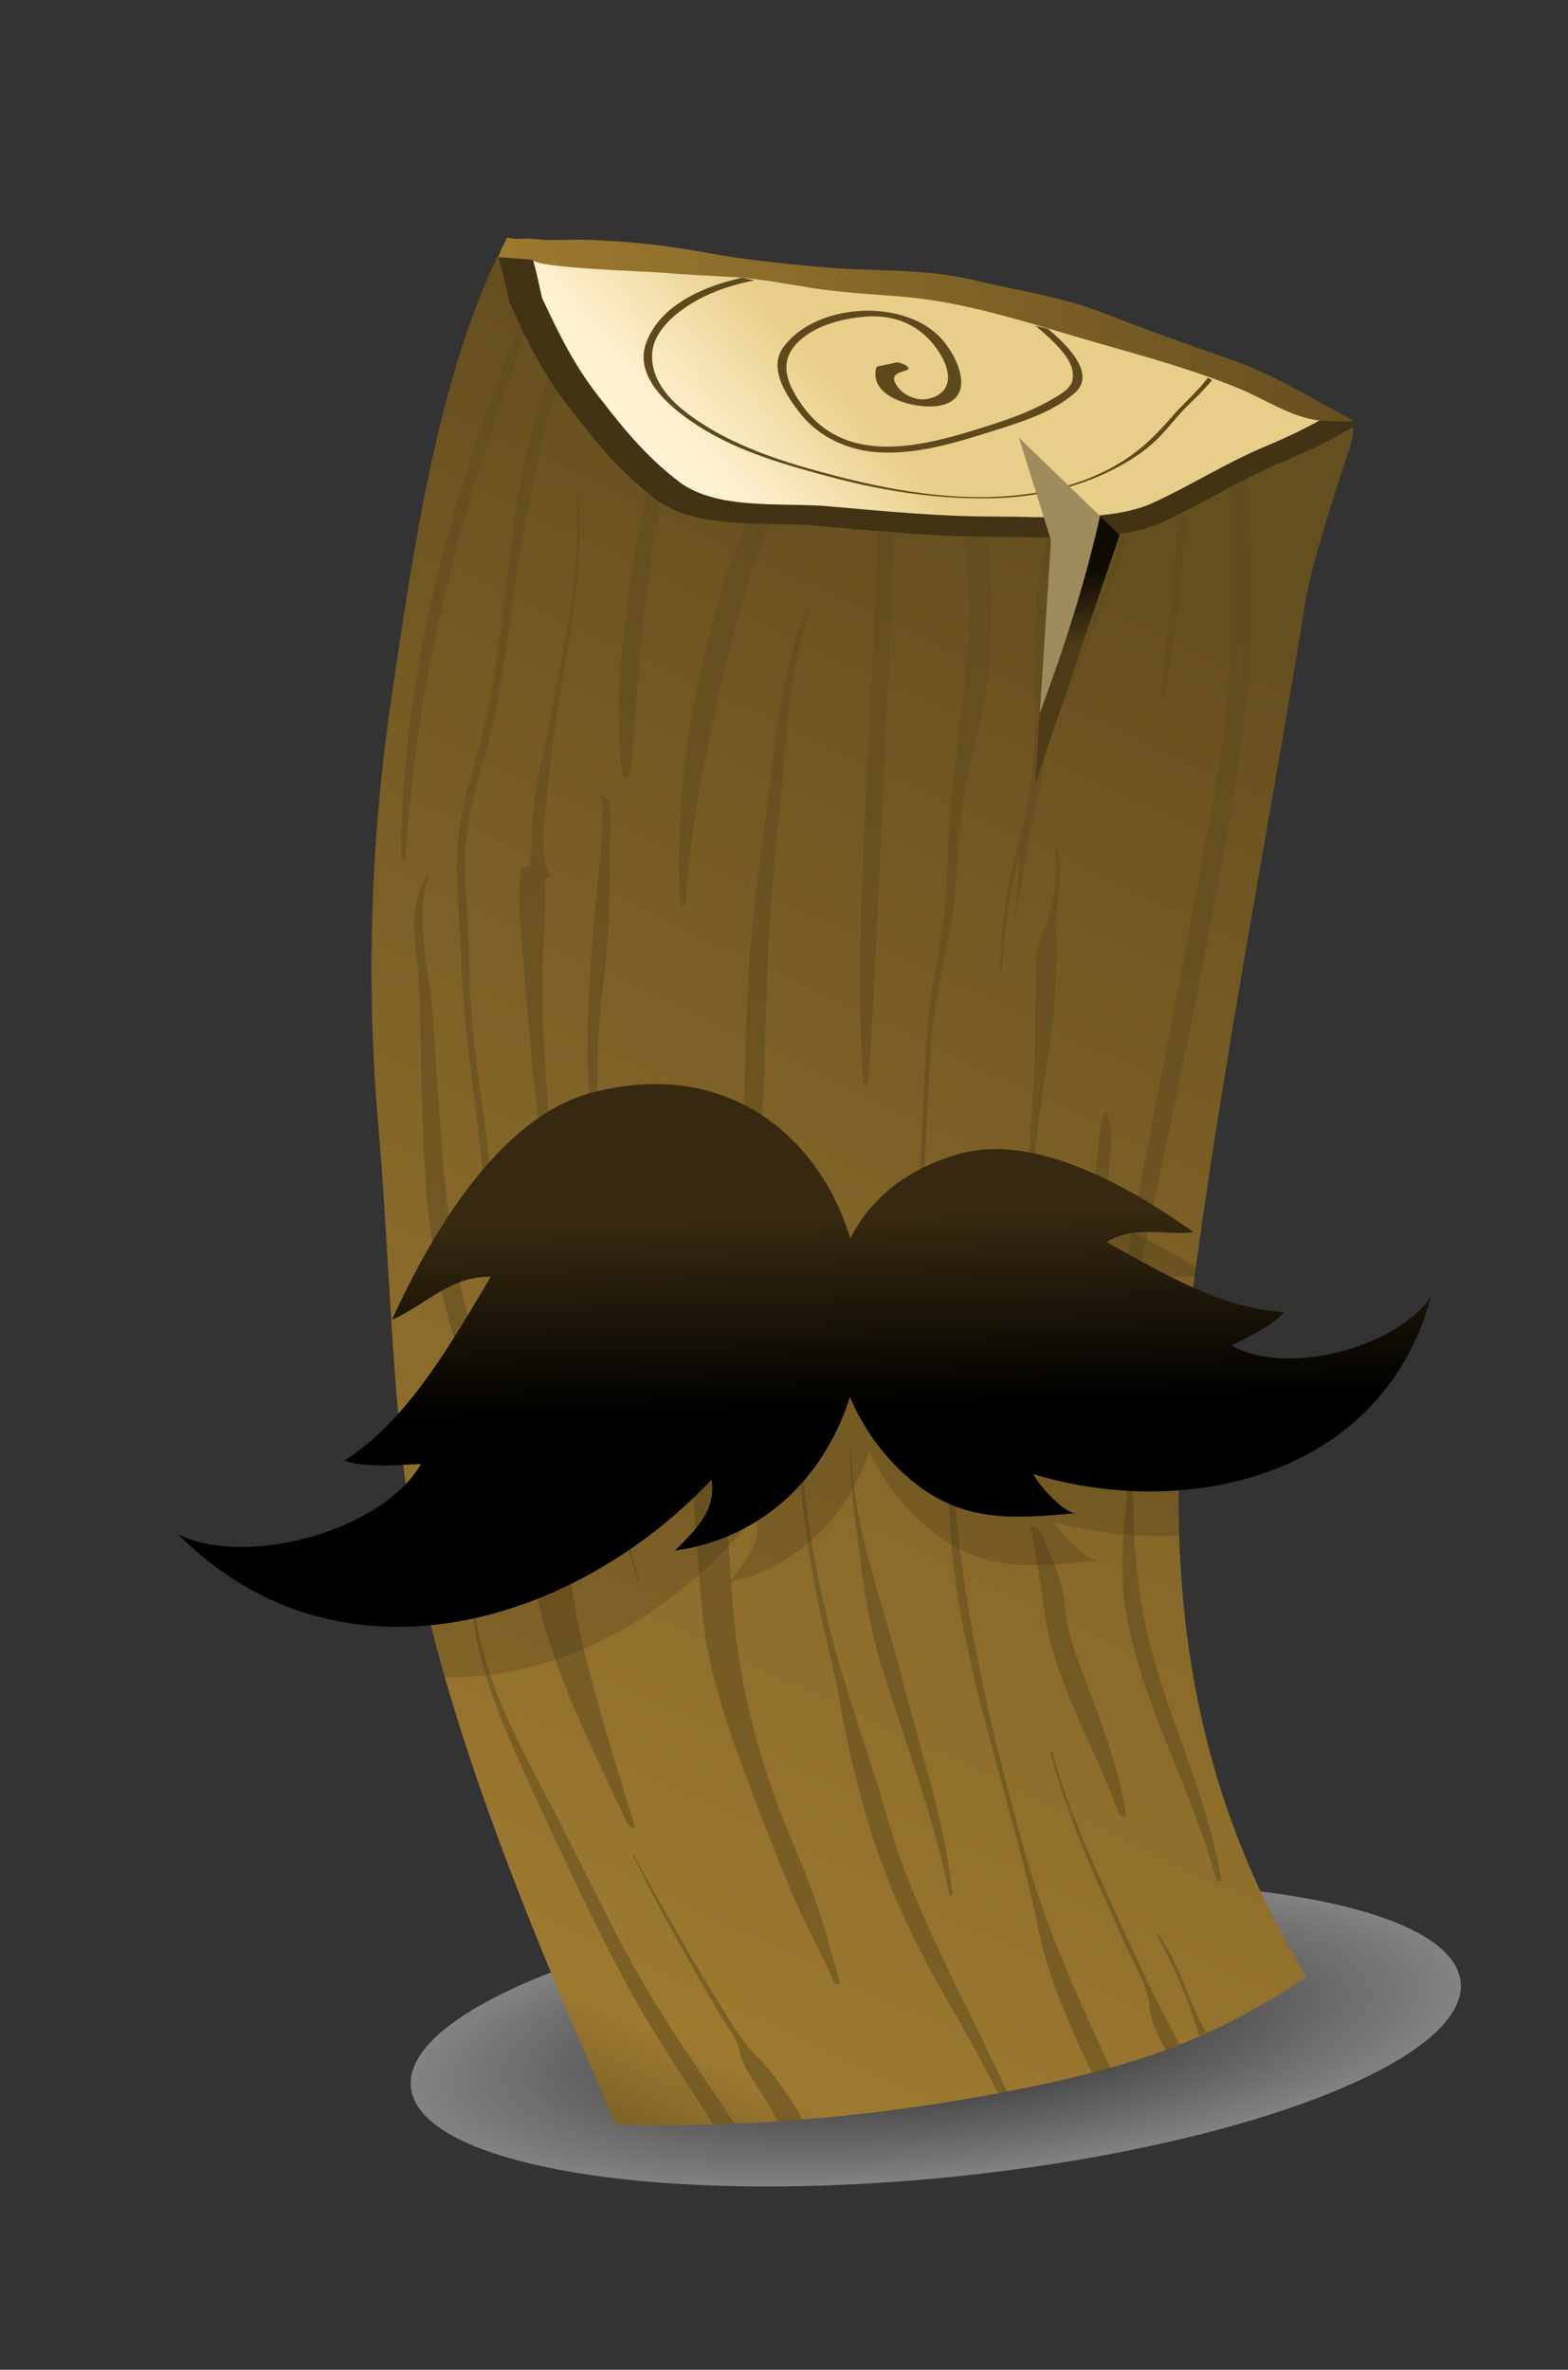 <?xml version="1.0" encoding="UTF-8" standalone="no"?>
<!-- Created with Inkscape (http://www.inkscape.org/) -->

<svg
   xmlns:dc="http://purl.org/dc/elements/1.1/"
   xmlns:cc="http://creativecommons.org/ns#"
   xmlns:rdf="http://www.w3.org/1999/02/22-rdf-syntax-ns#"
   xmlns:svg="http://www.w3.org/2000/svg"
   xmlns="http://www.w3.org/2000/svg"
   xmlns:sodipodi="http://sodipodi.sourceforge.net/DTD/sodipodi-0.dtd"
   xmlns:inkscape="http://www.inkscape.org/namespaces/inkscape"
   id="svg2"
   version="1.1"
   inkscape:version="0.48.4 r9939"
   width="506.276"
   height="765"
   xml:space="preserve"
   sodipodi:docname="logstash.ai"><rect width="100%" height="100%" fill="#333333" stroke="none"/><defs
     id="defs6"><clipPath
       clipPathUnits="userSpaceOnUse"
       id="clipPath16"><path
         d="m 129.328,547.181 c -0.291,-0.794 -0.722,-1.583 -1.054,-2.37 l 0,0 c -0.855,-2.022 -1.922,-4.124 -2.348,-6.357 l 0,0 12.124,-13.578 c 9.898,-12.727 28.282,-14.611 41.951,-21.682 l 0,0 c 5.656,-2.829 11.313,-6.599 17.913,-8.485 l 0,0 c 7.541,-1.885 16.025,-1.415 23.567,-1.885 l 0,0 c 14.141,-0.942 28.282,-2.356 42.422,-2.356 l 0,0 c 18.383,0 34.881,-0.472 52.323,4.713 l 0,0 c 6.479,1.85 13.935,4.51 20.714,4.588 l 0,0 c 5.626,0.067 7.932,-0.37 12.63,3.651 l 0,0 c -10.113,5.306 -20.355,11.761 -31.17,15.563 l 0,0 c -9.737,3.424 -20.805,7.262 -33.312,12.146 l 0,0 c -11.142,4.351 -22.152,5.795 -33.651,8.552 l 0,0 c -12.953,3.106 -25.874,2.142 -38.954,3.319 l 0,0 c -10.222,0.919 -20.23,1.898 -30.391,3.8 l 0,0 c -9.773,1.83 -19.694,2.855 -29.625,3.256 l 0,0 c -2.007,0.08 -4.015,0.041 -6.022,0.002 l 0,0 c -2.07,-0.039 -4.14,-0.079 -6.208,0.012 l 0,0 c -1.722,0.075 -3.423,0.441 -5.133,0.286 l 0,0 c -1.398,-0.127 -2.805,-0.029 -4.172,0.312 l 0,0 c -0.377,-1.167 -1.166,-2.297 -1.604,-3.487"
         id="path18" /></clipPath><linearGradient
       x1="0"
       y1="0"
       x2="1"
       y2="0"
       gradientUnits="userSpaceOnUse"
       gradientTransform="matrix(223.644,0,0,-223.644,125.926,520.562)"
       spreadMethod="pad"
       id="linearGradient24"><stop
         style="stop-opacity:1;stop-color:#9e7a30"
         offset="0"
         id="stop26" /><stop
         style="stop-opacity:1;stop-color:#664f1f"
         offset="1"
         id="stop28" /></linearGradient><clipPath
       clipPathUnits="userSpaceOnUse"
       id="clipPath36"><path
         d="m 0,612 405.021,0 0,-612 L 0,0 0,612 z"
         id="path38" /></clipPath><clipPath
       clipPathUnits="userSpaceOnUse"
       id="clipPath44"><path
         d="m 106.077,125.771 271.273,0 0,-78.449 -271.273,0 0,78.449 z"
         id="path46" /></clipPath><clipPath
       clipPathUnits="userSpaceOnUse"
       id="clipPath48"><path
         d="m 106.128,72.968 c 2.035,-20.316 64.39,-30.708 139.269,-23.209 74.883,7.499 133.936,30.05 131.902,50.367 -2.034,20.315 -64.388,30.709 -139.27,23.209 -74.88,-7.498 -133.935,-30.051 -131.901,-50.367"
         id="path50" /></clipPath><radialGradient
       fx="0"
       fy="0"
       cx="0"
       cy="0"
       r="1"
       gradientUnits="userSpaceOnUse"
       gradientTransform="matrix(-135.588,-13.584,3.684,-36.787,241.715,86.548)"
       spreadMethod="pad"
       id="radialGradient52"><stop
         style="stop-opacity:1;stop-color:#000000"
         offset="0"
         id="stop54" /><stop
         style="stop-opacity:1;stop-color:#ffffff"
         offset="1"
         id="stop56" /></radialGradient><clipPath
       clipPathUnits="userSpaceOnUse"
       id="clipPath76"><path
         d="m 105.935,180.542 c -1.775,-6.331 -2.902,-12.751 -4.756,-19.098 l 0,0 c -1.609,-5.508 -1.965,-10.335 -2.516,-16.026 l 0,0 c -0.447,-4.623 -2.261,-11.277 -0.697,-15.656 l 0,0 c 5.231,-0.115 10.57,-3.04 15.558,-4.482 l 0,0 c 0.55,-0.159 4.054,10.317 4.786,11.625 l 0,0 c 2.61,4.658 7.563,9.022 11.35,12.757 l 0,0 c 6.572,6.483 11.644,8.871 14.275,18.283 l 0,0 -29.697,41.656 c 1.85,-8.43 -6.01,-20.88 -8.303,-29.059"
         id="path78" /></clipPath><linearGradient
       x1="0"
       y1="0"
       x2="1"
       y2="0"
       gradientUnits="userSpaceOnUse"
       gradientTransform="matrix(-52.864,-19.291,19.291,-52.864,140.567,177.173)"
       spreadMethod="pad"
       id="linearGradient84"><stop
         style="stop-opacity:1;stop-color:#9e7a30"
         offset="0"
         id="stop86" /><stop
         style="stop-opacity:1;stop-color:#664f1f"
         offset="1"
         id="stop88" /></linearGradient><clipPath
       clipPathUnits="userSpaceOnUse"
       id="clipPath96"><path
         d="m 0,612 405.021,0 0,-612 L 0,0 0,612 z"
         id="path98" /></clipPath><clipPath
       clipPathUnits="userSpaceOnUse"
       id="clipPath104"><path
         d="m 101.639,188.969 29.777,0 0,-50.778 -29.777,0 0,50.778 z"
         id="path106" /></clipPath><linearGradient
       x1="0"
       y1="0"
       x2="1"
       y2="0"
       gradientUnits="userSpaceOnUse"
       gradientTransform="matrix(34.249,-46.89,46.89,34.249,291.662,219.42)"
       spreadMethod="pad"
       id="linearGradient132"><stop
         style="stop-opacity:1;stop-color:#9e7a30"
         offset="0"
         id="stop134" /><stop
         style="stop-opacity:1;stop-color:#664f1f"
         offset="1"
         id="stop136" /></linearGradient><clipPath
       clipPathUnits="userSpaceOnUse"
       id="clipPath144"><path
         d="m 0,612 405.021,0 0,-612 L 0,0 0,612 z"
         id="path146" /></clipPath><clipPath
       clipPathUnits="userSpaceOnUse"
       id="clipPath152"><path
         d="m 297.376,245.061 67.585,0 0,-60.264 -67.585,0 0,60.264 z"
         id="path154" /></clipPath><linearGradient
       x1="0"
       y1="0"
       x2="1"
       y2="0"
       gradientUnits="userSpaceOnUse"
       gradientTransform="matrix(209.942,455.047,455.047,-209.942,114.025,65.869)"
       spreadMethod="pad"
       id="linearGradient180"><stop
         style="stop-opacity:1;stop-color:#664f1f"
         offset="0"
         id="stop182" /><stop
         style="stop-opacity:1;stop-color:#9e7a30"
         offset="0.09"
         id="stop184" /><stop
         style="stop-opacity:1;stop-color:#9e7a30"
         offset="0.09"
         id="stop186" /><stop
         style="stop-opacity:1;stop-color:#664f1f"
         offset="0.867"
         id="stop188" /><stop
         style="stop-opacity:1;stop-color:#664f1f"
         offset="0.867"
         id="stop190" /><stop
         style="stop-opacity:1;stop-color:#664f1f"
         offset="1"
         id="stop192" /></linearGradient><clipPath
       clipPathUnits="userSpaceOnUse"
       id="clipPath200"><path
         d="m 0,612 405.021,0 0,-612 L 0,0 0,612 z"
         id="path202" /></clipPath><linearGradient
       x1="0"
       y1="0"
       x2="1"
       y2="0"
       gradientUnits="userSpaceOnUse"
       gradientTransform="matrix(-30.093,-27.273,-27.273,30.093,221.217,507.789)"
       spreadMethod="pad"
       id="linearGradient220"><stop
         style="stop-opacity:1;stop-color:#e8cf89"
         offset="0"
         id="stop222" /><stop
         style="stop-opacity:1;stop-color:#fff3d4"
         offset="1"
         id="stop224" /></linearGradient><clipPath
       clipPathUnits="userSpaceOnUse"
       id="clipPath232"><path
         d="m 0,612 405.021,0 0,-612 L 0,0 0,612 z"
         id="path234" /></clipPath><clipPath
       clipPathUnits="userSpaceOnUse"
       id="clipPath240"><path
         d="m 69.665,546.899 304.043,0 0,-540.874 -304.043,0 0,540.874 z"
         id="path242" /></clipPath><clipPath
       clipPathUnits="userSpaceOnUse"
       id="clipPath244"><path
         d="m 300.216,477.144 c -11.392,-5.214 -30.76,-3.724 -43.292,-3.724 -15.948,0 -30.759,1.489 -47.849,2.978 -13.671,0.746 -28.481,-0.744 -38.734,5.958 -9.113,6.703 -15.948,14.894 -21.645,22.341 -7.975,9.68 -12.532,19.362 -17.088,29.042 -0.822,3.228 -1.648,8.006 -2.901,11.816 -0.113,0.006 -0.228,0.015 -0.342,0.021 -12.73,-35.64 -21.658,-75.622 -27.291,-114.042 -5.336,-36.385 -6.569,-73.724 -3.36,-110.239 3.836,-43.648 3.284,-89.831 14.583,-132.944 10.968,-41.861 28.99,-84.078 46.733,-125.005 32.888,-1.001 66.833,2.045 98.424,7.981 15.627,2.937 31.713,6.002 45.562,11.971 20.731,8.932 24.403,11.282 34.451,18.246 -37.044,60.473 -37.047,122.38 -28.136,186.449 7.973,57.34 18.997,113.515 28.109,170.111 2.28,11.17 6.068,22.019 9.486,33.189 0.991,3.245 2.846,7.054 2.553,10.445 -5.137,-3.016 -10.707,-5.872 -17.926,-8.884 -10.938,-4.565 -20.647,-10.817 -31.337,-15.71"
         id="path246" /></clipPath><clipPath
       clipPathUnits="userSpaceOnUse"
       id="clipPath248"><path
         d="m 69.665,313.81 304.043,0 0,-134.963 -304.043,0 0,134.963 z"
         id="path250" /></clipPath><clipPath
       clipPathUnits="userSpaceOnUse"
       id="clipPath384"><path
         d="m 140.063,534.975 c 4.26,-9.048 8.519,-18.097 15.973,-27.146 l 0,0 c 5.325,-6.962 11.713,-14.618 20.231,-20.883 l 0,0 c 9.586,-6.265 23.43,-4.874 36.208,-5.569 l 0,0 c 15.972,-1.392 29.817,-2.784 44.725,-2.784 l 0,0 c 11.713,0 29.818,-1.393 40.465,3.479 l 0,0 c 9.995,4.575 19.068,10.419 29.292,14.686 l 0,0 c 5.431,2.264 9.855,4.437 13.878,6.666 l 0,0 c -7.223,0.639 -11.738,3.265 -18.232,5.982 l 0,0 c -2.738,1.146 -5.306,1.869 -7.964,3.517 l 0,0 c -9.636,5.972 -21.252,7.807 -32.061,11.055 l 0,0 c -7.045,2.118 -14.415,3.689 -21.614,5.44 l 0,0 c -7.2,1.751 -14.436,3.493 -21.691,4.718 l 0,0 c -6.682,1.13 -13.7,2.377 -20.559,2.377 l 0,0 c -6.869,0 -13.302,0.555 -19.84,2.155 l 0,0 c -5.531,1.354 -11.532,2.511 -17.109,3.054 l 0,0 c -3.36,0.326 -6.738,0.031 -10.108,-0.264 l 0,0 c -3.886,-0.341 -7.76,-0.681 -11.578,-0.067 l 0,0 c -2.12,0.341 -22.125,2.624 -22.376,3.482 l 0,0 c 0.977,-3.336 1.67,-7.196 2.36,-9.898"
         id="path386" /></clipPath><clipPath
       clipPathUnits="userSpaceOnUse"
       id="clipPath396"><path
         d="m 0,612 405.021,0 0,-612 L 0,0 0,612 z"
         id="path398" /></clipPath><linearGradient
       x1="0"
       y1="0"
       x2="1"
       y2="0"
       gradientUnits="userSpaceOnUse"
       gradientTransform="matrix(-3.707,17.112,17.112,3.707,277.546,445.189)"
       spreadMethod="pad"
       id="linearGradient416"><stop
         style="stop-opacity:1;stop-color:#4d3b17"
         offset="0"
         id="stop418" /><stop
         style="stop-opacity:1;stop-color:#0f0c04"
         offset="1"
         id="stop420" /></linearGradient><linearGradient
       x1="0"
       y1="0"
       x2="1"
       y2="0"
       gradientUnits="userSpaceOnUse"
       gradientTransform="matrix(-1.431,49.331,49.331,1.431,134.299,245.797)"
       spreadMethod="pad"
       id="linearGradient436"><stop
         style="stop-opacity:1;stop-color:#000000"
         offset="0"
         id="stop438" /><stop
         style="stop-opacity:1;stop-color:#362910"
         offset="0.994"
         id="stop440" /><stop
         style="stop-opacity:1;stop-color:#362910"
         offset="1"
         id="stop442" /></linearGradient><linearGradient
       x1="0"
       y1="0"
       x2="1"
       y2="0"
       gradientUnits="userSpaceOnUse"
       gradientTransform="matrix(-1.431,49.331,49.331,1.431,293.08,250.4)"
       spreadMethod="pad"
       id="linearGradient458"><stop
         style="stop-opacity:1;stop-color:#000000"
         offset="0"
         id="stop460" /><stop
         style="stop-opacity:1;stop-color:#362910"
         offset="0.994"
         id="stop462" /><stop
         style="stop-opacity:1;stop-color:#362910"
         offset="1"
         id="stop464" /></linearGradient><clipPath
       clipPathUnits="userSpaceOnUse"
       id="clipPath472"><path
         d="m 0,612 405.021,0 0,-612 L 0,0 0,612 z"
         id="path474" /></clipPath><linearGradient
       x1="0"
       y1="0"
       x2="1"
       y2="0"
       gradientUnits="userSpaceOnUse"
       gradientTransform="matrix(7.2,18.721,18.721,-7.2,148.727,390.167)"
       spreadMethod="pad"
       id="linearGradient492"><stop
         style="stop-opacity:1;stop-color:#ffffff"
         offset="0"
         id="stop494" /><stop
         style="stop-opacity:1;stop-color:#d1d1d1"
         offset="1"
         id="stop496" /></linearGradient><clipPath
       clipPathUnits="userSpaceOnUse"
       id="clipPath504"><path
         d="m 0,612 405.021,0 0,-612 L 0,0 0,612 z"
         id="path506" /></clipPath><linearGradient
       x1="0"
       y1="0"
       x2="1"
       y2="0"
       gradientUnits="userSpaceOnUse"
       gradientTransform="matrix(2.161,10.801,10.801,-2.161,275.808,371.139)"
       spreadMethod="pad"
       id="linearGradient524"><stop
         style="stop-opacity:1;stop-color:#ffffff"
         offset="0"
         id="stop526" /><stop
         style="stop-opacity:1;stop-color:#d1d1d1"
         offset="1"
         id="stop528" /></linearGradient><clipPath
       clipPathUnits="userSpaceOnUse"
       id="clipPath536"><path
         d="m 0,612 405.021,0 0,-612 L 0,0 0,612 z"
         id="path538" /></clipPath><clipPath
       clipPathUnits="userSpaceOnUse"
       id="clipPath548"><path
         d="m 146.763,420.29 18,0 0,-23.755 -18,0 0,23.755 z"
         id="path550" /></clipPath><clipPath
       clipPathUnits="userSpaceOnUse"
       id="clipPath576"><path
         d="m 278.421,389.601 12.439,0 0,-16.416 -12.439,0 0,16.416 z"
         id="path578" /></clipPath></defs><sodipodi:namedview
     pagecolor="#ffffff"
     bordercolor="#666666"
     borderopacity="1"
     objecttolerance="10"
     gridtolerance="10"
     guidetolerance="10"
     inkscape:pageopacity="0"
     inkscape:pageshadow="2"
     inkscape:window-width="1707"
     inkscape:window-height="961"
     id="namedview4"
     showgrid="false"
     inkscape:zoom="2.4679739"
     inkscape:cx="259.62117"
     inkscape:cy="301.46186"
     inkscape:window-x="344"
     inkscape:window-y="298"
     inkscape:window-maximized="0"
     inkscape:current-layer="g10" /><g
     id="g10"
     inkscape:groupmode="layer"
     inkscape:label="logstash"
     transform="matrix(1.25,0,0,-1.25,0,765)"><g
       id="g12"><g
         id="g14"
         clip-path="url(#clipPath16)"><g
           id="g20"><g
             id="g22"><path
               d="m 129.328,547.181 c -0.291,-0.794 -0.722,-1.583 -1.054,-2.37 l 0,0 c -0.855,-2.022 -1.922,-4.124 -2.348,-6.357 l 0,0 12.124,-13.578 c 9.898,-12.727 28.282,-14.611 41.951,-21.682 l 0,0 c 5.656,-2.829 11.313,-6.599 17.913,-8.485 l 0,0 c 7.541,-1.885 16.025,-1.415 23.567,-1.885 l 0,0 c 14.141,-0.942 28.282,-2.356 42.422,-2.356 l 0,0 c 18.383,0 34.881,-0.472 52.323,4.713 l 0,0 c 6.479,1.85 13.935,4.51 20.714,4.588 l 0,0 c 5.626,0.067 7.932,-0.37 12.63,3.651 l 0,0 c -10.113,5.306 -20.355,11.761 -31.17,15.563 l 0,0 c -9.737,3.424 -20.805,7.262 -33.312,12.146 l 0,0 c -11.142,4.351 -22.152,5.795 -33.651,8.552 l 0,0 c -12.953,3.106 -25.874,2.142 -38.954,3.319 l 0,0 c -10.222,0.919 -20.23,1.898 -30.391,3.8 l 0,0 c -9.773,1.83 -19.694,2.855 -29.625,3.256 l 0,0 c -2.007,0.08 -4.015,0.041 -6.022,0.002 l 0,0 c -2.07,-0.039 -4.14,-0.079 -6.208,0.012 l 0,0 c -1.722,0.075 -3.423,0.441 -5.133,0.286 l 0,0 c -1.398,-0.127 -2.805,-0.029 -4.172,0.312 l 0,0 c -0.377,-1.167 -1.166,-2.297 -1.604,-3.487"
               style="fill:url(#linearGradient24);stroke:none"
               id="path30" /></g></g></g></g><g
       id="g32"><g
         id="g34"
         clip-path="url(#clipPath36)"><g
           id="g40"><g
             id="g42" /><g
             id="g58"><g
               clip-path="url(#clipPath44)"
               opacity="0.39"
               id="g60"><g
                 id="g62"><g
                   clip-path="url(#clipPath48)"
                   id="g64"><g
                     id="g66"><g
                       id="g68"><path
                         d="m 106.128,72.968 c 2.035,-20.316 64.39,-30.708 139.269,-23.209 74.883,7.499 133.936,30.05 131.902,50.367 -2.034,20.315 -64.388,30.709 -139.27,23.209 -74.88,-7.498 -133.935,-30.051 -131.901,-50.367"
                         style="fill:url(#radialGradient52);stroke:none"
                         id="path70" /></g></g></g></g></g></g></g></g></g><g
       id="g168"><g
         id="g170"><g
           id="g176"><g
             id="g178"><path
               d="m 101.075,431.534 c -5.337,-36.384 -6.57,-73.725 -3.36,-110.238 l 0,0 c 3.835,-43.649 3.283,-89.832 14.582,-132.946 l 0,0 c 10.968,-41.86 28.99,-84.077 46.733,-125.004 l 0,0 c 32.888,-1.001 66.833,2.044 98.424,7.981 l 0,0 c 15.627,2.937 31.485,6.562 45.562,11.971 l 0,0 c 13.174,5.062 24.991,11.722 34.451,18.246 l 0,0 c -37.044,60.472 -37.047,122.38 -28.136,186.449 l 0,0 c 7.973,57.341 18.997,113.515 28.11,170.111 l 0,0 c 2.278,11.17 6.067,22.018 9.485,33.189 l 0,0 c 0.991,3.245 2.846,7.054 2.552,10.444 l 0,0 c -5.136,-3.016 -10.705,-5.871 -17.925,-8.883 l 0,0 c -10.938,-4.565 -20.647,-10.817 -31.337,-15.711 l 0,0 c -11.392,-5.213 -30.76,-3.722 -43.292,-3.722 l 0,0 c -15.948,0 -30.759,1.488 -47.849,2.978 l 0,0 c -13.671,0.744 -28.481,-0.744 -38.734,5.958 l 0,0 c -9.113,6.701 -15.949,14.893 -21.645,22.341 l 0,0 c -7.975,9.679 -12.532,19.36 -17.087,29.042 l 0,0 c -0.824,3.227 -1.649,8.004 -2.903,11.815 l 0,0 c -0.112,0.005 -0.227,0.015 -0.341,0.021 l 0,0 c -15.48,-32.898 -21.658,-75.622 -27.29,-114.042"
               style="fill:url(#linearGradient180);stroke:none"
               id="path194" /></g></g></g></g><g
       id="g196"><g
         id="g198"
         clip-path="url(#clipPath200)"><g
           id="g204"
           transform="translate(349.202,503.207)"><path
             d="m 0,0 c -2.877,-0.125 -5.654,-0.023 -8.367,0.217 -4.023,-2.23 -8.447,-4.402 -13.878,-6.666 -10.224,-4.267 -19.298,-10.111 -29.292,-14.685 -10.647,-4.873 -28.752,-3.48 -40.465,-3.48 -14.908,0 -28.753,1.392 -44.725,2.784 -12.778,0.696 -26.622,-0.696 -36.209,5.569 -8.517,6.264 -14.905,13.921 -20.231,20.883 -7.453,9.049 -11.712,18.097 -15.972,27.146 -0.69,2.702 -1.383,6.563 -2.361,9.899 -3.032,0.307 -6.037,0.549 -8.996,0.681 1.254,-3.81 2.079,-8.588 2.902,-11.816 4.555,-9.68 9.113,-19.362 17.088,-29.042 5.696,-7.447 12.532,-15.638 21.645,-22.341 10.253,-6.702 25.063,-5.212 38.734,-5.958 17.09,-1.489 31.9,-2.978 47.849,-2.978 12.532,0 31.9,-1.49 43.292,3.724 10.69,4.893 20.399,11.145 31.337,15.71 7.219,3.012 12.789,5.868 17.925,8.884 C 0.233,-0.97 0.146,-0.478 0,0"
             style="fill:#423314;fill-opacity:1;fill-rule:nonzero;stroke:none"
             id="path206" /></g></g></g><g
       id="g208"><g
         id="g210"><g
           id="g216"><g
             id="g218"><path
               d="m 140.063,534.975 c 4.26,-9.048 8.519,-18.097 15.973,-27.146 l 0,0 c 5.325,-6.962 11.713,-14.618 20.231,-20.883 l 0,0 c 9.586,-6.265 23.43,-4.874 36.208,-5.569 l 0,0 c 15.972,-1.392 29.817,-2.784 44.725,-2.784 l 0,0 c 11.713,0 29.818,-1.393 40.465,3.479 l 0,0 c 9.995,4.575 19.068,10.419 29.292,14.686 l 0,0 c 5.431,2.264 9.855,4.437 13.878,6.666 l 0,0 c -6.959,0.616 -14.176,5.531 -20.692,8.204 l 0,0 c -11.856,4.862 -24.2,8.259 -36.538,11.777 l 0,0 c -16.498,4.706 -33.182,10.508 -50.387,11.96 l 0,0 c -7.947,0.67 -15.608,1.032 -23.447,2.257 l 0,0 c -6.821,1.068 -13.694,2.439 -20.529,2.836 l 0,0 c -6.365,0.37 -12.702,0.63 -19.058,1.179 l 0,0 c -3.123,0.27 -31.868,1.146 -32.481,3.236 l 0,0 c 0.977,-3.336 1.67,-7.196 2.36,-9.898"
               style="fill:url(#linearGradient220);stroke:none"
               id="path226" /></g></g></g></g><g
       id="g228"><g
         id="g230"
         clip-path="url(#clipPath232)"><g
           id="g236"><g
             id="g238" /><g
             id="g252"><g
               clip-path="url(#clipPath240)"
               opacity="0.54"
               id="g254"><g
                 id="g256"><g
                   clip-path="url(#clipPath244)"
                   id="g258"><g
                     transform="translate(150.768,530.479)"
                     id="g260"><path
                       d="m 0,0 c 0.144,0.589 0.289,1.179 0.433,1.768 0.105,0.428 -1.014,0.741 -1.235,0.422 -5.59,-8.085 -8.705,-18.067 -11.348,-27.447 -2.821,-10.012 -4.85,-20.336 -6.134,-30.656 -2.557,-20.571 -4.376,-41.494 -10.362,-61.406 -2.913,-9.687 -4.567,-18.729 -4.02,-28.857 0.609,-11.233 1.004,-22.564 1.925,-33.767 0.945,-11.5 2.63,-22.975 3.953,-34.439 0.599,-5.193 0.772,-10.565 1.752,-15.692 1.015,-5.31 3.031,-10.426 4.374,-15.657 0.048,-0.186 0.612,-0.29 0.567,-0.071 -0.87,4.208 -2.041,8.344 -2.96,12.54 -1.056,4.826 -0.956,9.906 -1.387,14.811 -1.012,11.534 -3.203,22.929 -4.277,34.469 -1.052,11.303 -0.732,22.643 -1.654,33.951 -0.931,11.413 0.263,21.302 3.657,32.195 6.028,19.349 7.152,39.644 10.833,59.489 1.902,10.25 3.665,20.513 6.259,30.618 2.607,10.155 6.805,19.584 10.057,29.497 C 0.006,1.852 -0.421,1.936 -0.848,2.02 -0.704,1.374 -0.559,0.728 -0.415,0.082 -0.389,-0.035 -0.036,-0.146 0,0"
                       style="fill:#5e491d;fill-opacity:1;fill-rule:nonzero;stroke:none"
                       id="path262" /></g><g
                     transform="translate(148.856,485.358)"
                     id="g264"><path
                       d="m 0,0 c 1.2,-16.656 -1.679,-33.035 -4.812,-49.326 -1.516,-7.885 -3.014,-15.787 -4.842,-23.605 -0.969,-4.143 -1.414,-8.474 -1.758,-12.706 -0.33,-4.073 0.346,-8.735 -1.133,-12.56 1.266,0.13 2.533,0.259 3.799,0.389 -1.004,0.352 -1.875,0.508 -2.933,0.565 -0.659,0.035 -2.485,0.169 -2.626,-0.868 -0.929,-6.808 -0.126,-13.864 0.405,-20.675 0.628,-8.053 1.256,-16.111 1.972,-24.158 1.391,-15.635 3.598,-31.182 6.259,-46.648 5.358,-31.149 12.334,-61.823 21.65,-92.037 0.027,-0.087 0.291,-0.131 0.264,-0.034 -8.064,29.647 -15.037,59.611 -19.783,89.978 -2.399,15.356 -3.772,30.928 -4.686,46.437 -0.464,7.874 -0.685,15.726 -0.477,23.612 0.197,7.409 1.13,14.926 0.481,22.327 l -1.859,-1.343 c 0.812,0.048 1.707,-0.042 2.425,0.408 0.315,0.196 0.735,0.524 0.556,0.975 -2.881,7.243 -0.503,17.949 0.104,25.625 0.689,8.711 2.123,17.245 3.656,25.845 2.811,15.772 5.209,31.681 3.866,47.733 C 0.514,0.111 -0.016,0.216 0,0"
                       style="fill:#5e491d;fill-opacity:1;fill-rule:nonzero;stroke:none"
                       id="path266" /></g><g
                     transform="translate(154.971,406.081)"
                     id="g268"><path
                       d="m 0,0 c 1.876,-0.06 -0.735,-23.777 -0.91,-25.513 -1.104,-10.922 -1.915,-21.713 -2.201,-32.696 -0.542,-20.892 1.334,-42.68 12.496,-60.892 0.087,-0.14 0.613,-0.215 0.492,0.012 -12.091,22.773 -11.883,48.153 -8.804,73.155 1.384,11.244 1.674,22.69 1.437,34.014 C 2.473,-10.148 4.053,1.566 -0.227,0.251 -0.487,0.171 -0.108,0.003 0,0"
                       style="fill:#5e491d;fill-opacity:1;fill-rule:nonzero;stroke:none"
                       id="path270" /></g><g
                     transform="translate(249.798,487.643)"
                     id="g272"><path
                       d="m 0,0 c -1.249,-8.328 -0.059,-17.032 0.317,-25.392 0.436,-9.714 -0.114,-19.379 -1.204,-29.036 -1.068,-9.474 -2.272,-18.935 -3.285,-28.416 -0.999,-9.351 -0.601,-18.744 -1.604,-28.073 -0.982,-9.138 -3.275,-18.068 -4.219,-27.219 -0.959,-9.297 -1.074,-18.747 -1.555,-28.083 -0.966,-18.804 -1.768,-37.635 -1.425,-56.468 0.002,-0.118 0.375,-0.191 0.377,-0.074 0.413,19.4 1.168,38.781 2.283,58.154 0.532,9.253 0.528,18.741 1.989,27.896 1.445,9.051 3.762,17.925 4.839,27.043 1.101,9.317 0.981,18.582 2.632,27.88 1.652,9.311 4.177,18.449 5.67,27.789 2.82,17.628 1.191,35.797 -1.571,53.361 C 3.098,0.292 0.167,1.115 0,0"
                       style="fill:#5e491d;fill-opacity:1;fill-rule:nonzero;stroke:none"
                       id="path274" /></g><g
                     transform="translate(261.379,370.806)"
                     id="g276"><path
                       d="m 0,0 c 1.658,7.908 2.872,15.892 4.266,23.847 1.407,8.033 3.868,15.657 4.507,23.846 1.275,16.303 -0.455,32.745 2.294,48.985 0.439,2.585 1.084,4.888 0.669,7.504 -0.117,0.74 -1.025,2.232 -1.376,2.858 -1.24,2.211 -1.928,4.359 -2.408,6.829 -1.09,5.616 -3.738,10.07 -5.582,15.354 -0.669,1.917 1.094,1.539 1.842,0.809 0.785,-0.766 1.448,-1.709 2.11,-2.585 1.099,-1.455 2.146,-2.602 3.518,-3.849 5.448,-4.953 11.865,-8.574 15.92,-14.923 0.18,-0.283 0.795,-0.466 1.094,-0.293 1.236,0.712 2.426,1.303 3.762,1.805 -0.343,0.143 -0.684,0.286 -1.026,0.429 C 29.325,101.443 24.766,92.33 21.817,83.764 18.226,73.331 14.011,63.329 9.829,53.14 5.831,43.396 3.996,32.262 1.397,22.06 -1.264,11.609 -3.079,1.026 -2.941,-9.78 c 10e-4,-0.118 0.373,-0.193 0.377,-0.074 0.364,10.739 2.192,21.283 4.766,31.698 2.54,10.275 4.656,21.197 8.45,31.075 3.711,9.662 8.016,19.007 11.486,28.788 3.218,9.071 8.194,18.871 8.594,28.604 0.018,0.433 -0.727,0.534 -1.026,0.429 -0.562,-0.198 -2.98,-1.685 -3.494,-0.836 -0.745,1.229 -1.745,2.411 -2.752,3.43 -2.789,2.824 -5.898,5.244 -9.002,7.706 -2.447,1.942 -4.801,3.906 -6.642,6.441 -0.971,1.339 -2.123,3.083 -3.581,3.963 -1.38,0.832 -3.988,1.107 -3.626,-1.497 0.326,-2.336 1.789,-4.655 2.597,-6.872 1.456,-3.999 2.057,-7.778 2.914,-11.932 0.817,-3.956 3.465,-6.197 2.636,-10.624 C 7.915,96.028 7.041,91.737 6.589,87.166 5.664,77.819 5.74,68.561 6.014,59.189 6.307,49.149 5.306,39.764 3.254,29.954 1.184,20.054 2.302,9.823 -0.096,0.026 -0.104,-0.008 -0.007,-0.033 0,0"
                       style="fill:#5e491d;fill-opacity:1;fill-rule:nonzero;stroke:none"
                       id="path278" /></g><g
                     transform="translate(272.676,392.127)"
                     id="g280"><path
                       d="m 0,0 c 0.442,-8.127 -0.81,-15.836 -4.052,-23.246 -1.413,-3.229 -0.89,-7.617 -0.941,-11.043 -0.059,-3.903 -0.369,-7.804 -0.325,-11.71 0.178,-16.101 -2.313,-32.089 -1.85,-48.19 0.005,-0.2 0.633,-0.329 0.641,-0.126 0.66,15.963 2.947,31.719 5.587,47.456 0.622,3.709 0.688,7.52 0.798,11.27 0.109,3.708 0.685,7.832 0.319,11.511 -0.802,8.062 1.833,15.906 0.54,23.988 C 0.679,0.146 -0.017,0.296 0,0"
                       style="fill:#5e491d;fill-opacity:1;fill-rule:nonzero;stroke:none"
                       id="path282" /></g><g
                     transform="translate(121.48,203.745)"
                     id="g284"><path
                       d="m 0,0 c 0.068,-18.604 7.93,-36.537 15.589,-53.137 8.084,-17.518 16.109,-35.071 25.305,-52.045 9.592,-17.706 21.873,-33.687 31.669,-51.256 2.367,-4.245 4.803,-8.625 6.194,-13.288 1.036,-3.473 2.105,-6.917 3.427,-10.294 2.707,-6.909 6.884,-13.69 13.505,-17.39 0.458,-0.256 3.892,-0.76 2.781,0.569 -4.98,5.953 -8.837,11.293 -11.454,18.711 -1.172,3.319 -2.125,6.714 -3.147,10.081 -1.229,4.046 -3.874,8.043 -5.889,11.733 -9.415,17.238 -21.628,32.758 -31.659,49.628 C 36.341,-89.902 28.389,-72.12 19.254,-54.89 10.118,-37.654 1.022,-20.059 0.528,-0.066 0.524,0.107 -0.001,0.22 0,0"
                       style="fill:#5e491d;fill-opacity:1;fill-rule:nonzero;stroke:none"
                       id="path286" /></g><g
                     transform="translate(163.387,133.07)"
                     id="g288"><path
                       d="m 0,0 c 6.858,-14.09 14.571,-27.769 22.519,-41.268 1.759,-2.987 4.636,-6.395 5.229,-9.868 0.458,-2.682 2.184,-5.339 3.654,-7.585 2.226,-3.401 4.448,-6.774 6.177,-10.466 1.507,-3.219 1.563,-5.981 4.321,-8.341 0.747,-0.64 2.32,-1.128 3.167,-0.416 0.38,0.319 0.76,0.637 1.14,0.957 0.241,0.256 0.321,0.554 0.24,0.896 -1.233,6.43 -5.098,12.293 -8.883,17.509 -1.534,2.115 -3.346,4.436 -5.248,6.233 -3.472,3.283 -5.724,7.1 -8.218,11.117 C 15.72,-27.742 7.805,-13.977 0.281,0.006 0.235,0.091 -0.064,0.132 0,0"
                       style="fill:#5e491d;fill-opacity:1;fill-rule:nonzero;stroke:none"
                       id="path290" /></g><g
                     transform="translate(271.309,159.48)"
                     id="g292"><path
                       d="m 0,0 c 2.828,-11.087 7.051,-21.692 11.586,-32.177 2.452,-5.666 5.008,-11.288 7.505,-16.934 2.25,-5.088 6.115,-11.304 6.541,-16.868 0.408,-5.322 4.435,-10.868 6.722,-15.561 1.421,-2.921 2.829,-5.854 4.11,-8.84 0.31,-0.724 0.47,-1.557 1.004,-2.146 1.104,-1.219 0.595,-0.424 0.909,-0.259 -0.844,-0.444 1.032,-1.295 1.621,-0.986 2.435,1.279 -0.782,6.083 -1.981,8.582 -2.67,5.564 -5.366,11.158 -8.238,16.621 -5.63,10.705 -10.492,21.831 -15.548,32.859 C 8.924,-24.129 3.901,-12.391 0.566,-0.07 0.515,0.119 -0.053,0.21 0,0"
                       style="fill:#5e491d;fill-opacity:1;fill-rule:nonzero;stroke:none"
                       id="path294" /></g><g
                     transform="translate(298.726,112.347)"
                     id="g296"><path
                       d="m 0,0 c 4.897,-8.445 8.967,-18.633 11.605,-28.049 0.221,-0.787 1.522,-1.173 2.232,-1.112 0.371,0.032 0.742,0.063 1.113,0.096 0.393,0.034 0.815,0.081 0.992,0.485 l 0.126,0.29 c 0.221,0.502 -0.67,0.947 -0.974,1.095 -0.382,0.282 -0.763,0.564 -1.145,0.846 -0.218,0.26 -1.627,0.795 -1.529,0.083 -0.01,0.071 0.199,-1.07 0.167,-1.073 0.707,-0.293 1.414,-0.585 2.121,-0.877 C 8.645,-19.594 6.761,-8.63 0.492,0.012 0.399,0.139 -0.131,0.226 0,0"
                       style="fill:#5e491d;fill-opacity:1;fill-rule:nonzero;stroke:none"
                       id="path298" /></g><g
                     transform="translate(293.169,269.651)"
                     id="g300"><path
                       d="m 0,0 c -0.188,-12.39 -1.054,-24.761 -1.656,-37.135 -0.588,-12.078 -2.753,-24.326 -0.775,-36.306 4.007,-24.253 17.141,-46.025 23.458,-69.653 0.106,-0.396 1.324,-0.658 1.244,-0.156 -3.652,23.344 -15.355,44.47 -19.93,67.585 C -2.56,-50.908 0.342,-25.099 0.076,-0.015 0.075,0.01 0.001,0.023 0,0"
                       style="fill:#5e491d;fill-opacity:1;fill-rule:nonzero;stroke:none"
                       id="path302" /></g><g
                     transform="translate(206.547,250.86)"
                     id="g304"><path
                       d="m 0,0 c -0.972,-17.551 1.291,-35.011 4.673,-52.205 1.738,-8.831 4.262,-17.541 5.765,-26.41 1.541,-9.087 3.644,-17.972 6.088,-26.86 4.693,-17.064 11.731,-32.813 20.558,-48.146 9.11,-15.822 17.974,-31.85 24.647,-48.877 0.104,-0.268 0.967,-0.427 0.867,-0.109 -10.214,32.795 -30.731,61.461 -40.055,94.613 -4.916,17.479 -11.512,34.296 -15.637,52.002 -4.261,18.29 -7.18,37.055 -6.491,55.881 C 0.421,0.047 0.007,0.135 0,0"
                       style="fill:#5e491d;fill-opacity:1;fill-rule:nonzero;stroke:none"
                       id="path306" /></g><g
                     transform="translate(219.553,237.664)"
                     id="g308"><path
                       d="m 0,0 c -0.008,-9.239 1.41,-18.279 2.54,-27.422 1.213,-9.825 2.821,-19.625 5.763,-29.095 6.068,-19.521 13.318,-38.284 17.426,-58.387 0.05,-0.246 0.786,-0.403 0.754,-0.094 C 24.482,-95.94 18.09,-77.412 13.408,-58.907 8.457,-39.345 0.777,-20.486 0.34,-0.067 0.337,0.041 0,0.104 0,0"
                       style="fill:#5e491d;fill-opacity:1;fill-rule:nonzero;stroke:none"
                       id="path310" /></g><g
                     transform="translate(174.174,281.184)"
                     id="g312"><path
                       d="m 0,0 c 3.021,-3.564 2.325,-9.914 2.326,-14.215 0.002,-5.654 0.595,-11.249 0.95,-16.889 1.133,-18.011 2.272,-36.078 3.926,-54.049 1.542,-16.752 7.327,-32.16 13.204,-47.775 2.9,-7.704 5.983,-15.342 9.054,-22.979 3.465,-8.616 8.13,-16.73 11.823,-25.25 0.192,-0.444 1.719,-0.789 1.547,-0.194 -2.243,7.712 -4.221,15.525 -6.978,23.08 -3.026,8.29 -6.729,16.333 -9.76,24.629 -5.94,16.264 -9.859,33.935 -11.113,51.225 -1.398,19.277 -2.414,38.639 -4.53,57.853 C 9.633,-17.158 9.521,-2.373 0.864,0.422 0.659,0.488 -0.401,0.473 0,0"
                       style="fill:#5e491d;fill-opacity:1;fill-rule:nonzero;stroke:none"
                       id="path314" /></g><g
                     transform="translate(134.156,235.741)"
                     id="g316"><path
                       d="m 0,0 c 0.313,0.394 0.625,0.786 0.937,1.18 -1.102,0.374 -2.204,0.748 -3.307,1.122 0.228,-3.826 1.623,-7.539 2.524,-11.253 0.927,-3.821 1.492,-7.769 2.056,-11.657 1.164,-8.013 2.138,-15.983 4.446,-23.765 5.204,-17.545 13.801,-34.304 21.505,-50.84 0.208,-0.448 1.811,-0.833 1.622,-0.203 -5.16,17.228 -10.696,34.141 -14.513,51.741 C 12.029,-28.733 12.231,-9.227 0.948,2.372 -0.027,3.376 -3.564,2.96 -2.005,1.769 -1.689,1.248 -1.373,0.728 -1.057,0.208 -1.008,-0.095 -0.062,-0.364 0,0"
                       style="fill:#5e491d;fill-opacity:1;fill-rule:nonzero;stroke:none"
                       id="path318" /></g><g
                     transform="translate(245.185,232.172)"
                     id="g320"><path
                       d="m 0,0 c -1.201,-32.775 9.563,-64.974 17.762,-96.275 2.03,-7.749 3.981,-15.591 5.599,-23.44 1.83,-8.871 5.148,-17.165 8.758,-25.454 7.222,-16.574 16.072,-32.258 25.2,-47.835 0.217,-0.371 1.788,-0.646 1.567,-0.085 -12.649,31.916 -30.211,61.7 -39.455,94.975 C 10.57,-66.226 2.659,-33.379 1.094,-0.215 1.078,0.124 0.013,0.345 0,0"
                       style="fill:#5e491d;fill-opacity:1;fill-rule:nonzero;stroke:none"
                       id="path322" /></g><g
                     transform="translate(266.331,217.374)"
                     id="g324"><path
                       d="m 0,0 c 0.04,-0.008 1.37,-8.445 1.632,-9.705 0.924,-4.454 1.329,-8.94 2.051,-13.414 2.88,-17.849 13.086,-33.919 19.025,-50.818 0.195,-0.554 2.005,-1.026 1.887,-0.236 -1.363,9.11 -4.378,18.121 -7.514,26.761 -3.082,8.493 -7.65,18.284 -8.38,27.358 -0.373,4.645 -2.263,9.436 -3.88,13.749 C 4.107,-4.401 2.711,0.316 0.146,0.498 0.046,0.505 -0.187,0.528 -0.252,0.417 -0.268,0.39 -0.283,0.363 -0.3,0.336 -0.402,0.163 -0.14,0.028 0,0"
                       style="fill:#5e491d;fill-opacity:1;fill-rule:nonzero;stroke:none"
                       id="path326" /></g><g
                     transform="translate(171.663,513.707)"
                     id="g328"><path
                       d="m 0,0 c -3.593,-5.863 -3.328,-12.544 -3.515,-19.198 -0.251,-8.957 -2.913,-17.826 -4.267,-26.665 -2.781,-18.17 -5.767,-38.028 -3.022,-56.377 0.068,-0.456 1.494,-0.856 1.585,-0.312 1.442,8.719 1.718,17.823 2.425,26.636 0.723,9.023 1.723,18.039 2.873,27.017 1.091,8.523 3.077,17.258 3.172,25.854 0.086,7.695 -1.658,15.459 1.404,22.821 C 0.741,-0.016 0.107,0.175 0,0"
                       style="fill:#5e491d;fill-opacity:1;fill-rule:nonzero;stroke:none"
                       id="path330" /></g><g
                     transform="translate(197.281,495.159)"
                     id="g332"><path
                       d="M 0,0 C 0.771,1.174 1.773,1.355 2.918,1.23 2.375,1.623 1.832,2.016 1.288,2.408 0.658,-7.005 -3.416,-15.214 -6.875,-23.85 c -3.902,-9.748 -6.388,-20.289 -8.842,-30.479 -4.892,-20.314 -6.952,-41.284 -5.877,-62.154 0.023,-0.439 1.406,-0.742 1.434,-0.282 1.312,21.277 5.435,42.117 10.629,62.763 2.552,10.142 5.215,20.404 8.886,30.206 3.024,8.072 7.07,16.865 4.801,25.64 C 3.935,2.701 2.548,2.891 1.844,2.803 1.414,2.749 0.984,2.691 0.554,2.639 0.309,2.609 0.07,2.434 0.116,2.166 0.208,1.618 -0.251,0.688 -0.473,0.162 -0.536,0.011 -0.081,-0.123 0,0"
                       style="fill:#5e491d;fill-opacity:1;fill-rule:nonzero;stroke:none"
                       id="path334" /></g><g
                     transform="translate(208.498,454.854)"
                     id="g336"><path
                       d="m 0,0 c -5.453,-12.946 -7.322,-26.876 -9.023,-40.717 -1.846,-15.014 -4.197,-29.948 -5.517,-45.025 -1.305,-14.919 -1.12,-29.998 -1.984,-44.959 -0.856,-14.823 -1.494,-30.353 2.699,-44.767 0.161,-0.555 1.864,-0.997 1.811,-0.227 -1.043,15.269 -0.54,30.32 0.397,45.588 0.922,15.02 0.868,30.048 1.703,45.067 0.81,14.557 2.537,29.041 3.699,43.571 1.117,13.958 2.633,27.889 6.932,41.277 C 0.795,0.051 0.102,0.243 0,0"
                       style="fill:#5e491d;fill-opacity:1;fill-rule:nonzero;stroke:none"
                       id="path338" /></g><g
                     transform="translate(229.109,509.823)"
                     id="g340"><path
                       d="m 0,0 c -2.231,-29.7 -3.178,-59.492 -4.67,-89.236 -1.467,-29.218 -3.437,-58.961 -1.495,-88.201 0.026,-0.401 1.29,-0.687 1.32,-0.26 2.093,29.693 2.939,59.57 4.406,89.308 1.449,29.37 3.313,58.849 1.232,88.233 C 0.775,0.084 0.02,0.257 0,0"
                       style="fill:#5e491d;fill-opacity:1;fill-rule:nonzero;stroke:none"
                       id="path342" /></g><g
                     transform="translate(318.86,514.706)"
                     id="g344"><path
                       d="m 0,0 c -2.534,-10.241 -1.025,-22.237 -0.784,-32.717 0.293,-12.7 0.595,-25.384 -0.066,-38.079 -1.26,-24.24 -6.477,-48.564 -10.906,-72.387 -8.85,-47.603 -19.196,-95.115 -24.97,-143.228 -0.042,-0.346 0.882,-0.579 0.944,-0.252 8.964,47.527 20.089,94.607 29.022,142.142 4.486,23.87 9.36,48.157 10.686,72.446 0.634,11.629 0.399,23.322 -0.049,34.953 -0.222,5.774 -0.5,11.552 -0.826,17.32 C 2.687,-13.35 2.696,-6.551 1.245,-0.245 1.166,0.102 0.109,0.44 0,0"
                       style="fill:#5e491d;fill-opacity:1;fill-rule:nonzero;stroke:none"
                       id="path346" /></g><g
                     transform="translate(305.7,501.176)"
                     id="g348"><path
                       d="m 0,0 c -1.104,-23.27 -3.61,-46.265 -5.844,-69.438 -0.032,-0.334 0.857,-0.554 0.906,-0.242 3.627,22.803 6.871,46.345 5.958,69.48 C 1.007,0.115 0.016,0.323 0,0"
                       style="fill:#5e491d;fill-opacity:1;fill-rule:nonzero;stroke:none"
                       id="path350" /></g><g
                     transform="translate(142.625,546.143)"
                     id="g352"><path
                       d="m 0,0 c 2.595,0.217 -3.411,-8.089 -4.155,-9.072 -3.166,-4.177 -4.588,-9.553 -6.475,-14.416 -5.62,-14.474 -10.615,-29.173 -14.936,-44.087 -8.301,-28.649 -13.37,-58.391 -13.479,-88.266 -0.002,-0.409 1.072,-0.658 1.094,-0.293 2.098,34.129 8.714,67.515 18.854,100.153 2.581,8.308 5.421,16.536 8.332,24.733 2.436,6.859 4.359,15.391 8.581,21.346 1.763,2.487 4.86,6.169 4.879,9.384 C 2.705,1.145 0.479,0.864 -0.447,0.396 -0.766,0.235 -0.138,-0.012 0,0"
                       style="fill:#5e491d;fill-opacity:1;fill-rule:nonzero;stroke:none"
                       id="path354" /></g><g
                     transform="translate(110.356,385.819)"
                     id="g356"><path
                       d="m 0,0 c -5.905,-8.912 -2.248,-19.878 -2.014,-29.743 0.333,-14.005 0.513,-27.997 1.17,-41.995 1.208,-25.738 5.635,-51.693 20.409,-73.394 0.227,-0.334 1.81,-0.647 1.566,-0.085 -9.693,22.356 -14.732,45.184 -16.895,69.424 C 3.055,-62.559 2.335,-49.276 1.477,-36.018 0.729,-24.48 -3.69,-11.323 0.437,-0.149 0.49,-0.005 0.075,0.113 0,0"
                       style="fill:#5e491d;fill-opacity:1;fill-rule:nonzero;stroke:none"
                       id="path358" /></g><g
                     transform="translate(285.217,324.681)"
                     id="g360"><path
                       d="m 0,0 c -1.217,-2.631 -1.183,-5.852 -1.498,-8.706 -0.416,-3.772 -0.936,-7.544 -1.496,-11.297 -1.24,-8.307 -3.005,-16.555 -4.968,-24.718 -3.827,-15.912 -8.981,-31.38 -14.275,-46.848 -0.107,-0.312 0.754,-0.53 0.906,-0.243 7.636,14.463 12.679,30.388 16.7,46.199 2.075,8.157 3.728,16.397 4.93,24.728 0.894,6.197 2.68,14.699 0.381,20.752 C 0.606,0.06 0.11,0.237 0,0"
                       style="fill:#5e491d;fill-opacity:1;fill-rule:nonzero;stroke:none"
                       id="path362" /></g><g
                     id="g364"><g
                       id="g366" /><g
                       id="g368"><g
                         clip-path="url(#clipPath248)"
                         opacity="0.25"
                         id="g370"><g
                           transform="translate(222.625,282.051)"
                           id="g372"><path
                             d="m 0,0 c 13.224,-31.136 0.452,-70.636 -34.563,-78.847 4.39,5.409 8.952,10.282 7.16,17.682 -29.277,-37.404 -83.69,-59.479 -125.557,-24.461 16.974,-6.473 48.261,5.095 56.189,21.92 -6.276,-0.804 -12.237,-2.091 -18.369,-0.864 14.415,10.903 23.262,30.951 30.94,46.852 -9.816,-0.787 -14.553,-7.882 -22.557,-12.337 7.236,20.62 20.934,50.416 42.699,58.239 C -33.401,39.201 -9.914,23.34 0,0"
                             style="fill:#000000;fill-opacity:1;fill-rule:nonzero;stroke:none"
                             id="path374" /></g><g
                           transform="translate(220.942,247.525)"
                           id="g376"><path
                             d="m 0,0 c 3.023,-12.345 10.298,-23.708 20.394,-31.458 13.432,-10.313 26.19,-8.853 42.273,-6.973 -2.691,-0.315 -10.113,7.278 -11.183,9.783 40.299,-10.929 90.232,2.165 101.282,48.852 -8.545,-13.489 -36.662,-21.809 -51.099,-14.135 4.842,2.737 9.716,4.969 13.388,9.058 -15.888,0.093 -32.668,9.554 -46.444,16.708 7.327,4.612 14.398,2.108 22.377,3.184 C 75.041,45.73 49.716,59.502 30.274,53.557 2.89,45.18 -5.301,21.652 0,0"
                             style="fill:#000000;fill-opacity:1;fill-rule:nonzero;stroke:none"
                             id="path378" /></g></g></g></g></g></g></g></g></g></g></g><g
       id="g380"><g
         id="g382"
         clip-path="url(#clipPath384)"><g
           id="g388"
           transform="translate(308.187,522.862)"><path
             d="m 0,0 c -0.139,-0.443 -0.446,-0.708 -0.925,-0.798 -0.516,-0.048 0.015,-0.436 0.293,-0.428 1.91,0.057 7.896,0.909 7.213,-2.433 -0.426,-2.082 -2.143,-3.973 -3.435,-5.588 -2.587,-3.235 -5.748,-5.936 -8.456,-9.057 -4.635,-5.343 -8.849,-9.468 -15.11,-12.985 -6.636,-3.727 -13.768,-5.86 -21.268,-6.99 -16.403,-2.472 -33.296,0.112 -49.221,4.162 -14.115,3.59 -29.091,8.05 -40.657,17.234 -4.522,3.591 -8.53,8.609 -8.168,14.661 0.364,6.109 6.406,10.857 11.264,13.626 9.56,5.448 21.546,6.679 32.322,7.092 21.659,0.828 46.655,-2.409 61.855,-19.564 1.924,-2.173 3.759,-5.003 3.121,-8.014 -0.491,-2.319 -3.586,-3.918 -5.393,-4.97 -6.226,-3.623 -13.396,-5.872 -20.24,-7.98 -15.199,-4.681 -33.632,-8.559 -44.234,6.571 -3.372,4.813 -6.104,10.296 -1.847,15.329 4.253,5.028 11.961,6.994 18.225,7.488 8.224,0.65 15.047,-2.608 19.326,-9.616 2.755,-4.51 3.412,-9.823 -2.711,-11.511 -3.393,-0.935 -7.608,1.046 -8.997,4.242 -0.949,2.184 1.665,2.537 3.077,3.084 1.672,0.648 -1.813,2.187 -2.71,1.976 -1.446,-0.341 -2.854,-0.663 -4.325,-0.881 -0.337,-0.049 -0.822,-0.263 -0.907,-0.643 -1.752,-7.834 10.652,-10.541 16.027,-9.697 10.435,1.636 4.998,13.266 0.285,17.972 -9.823,9.808 -31.887,8.568 -40.239,-2.804 -4.084,-5.561 1.042,-12.97 4.592,-17.394 4.9,-6.103 12.584,-9.396 20.301,-9.78 9.581,-0.476 18.854,2.263 27.902,5.108 7.548,2.373 16.436,4.933 22.5,10.269 5.579,4.909 -2.099,12.267 -5.77,15.511 -6.554,5.794 -14.588,10.244 -22.994,12.633 -19.217,5.461 -42.02,6.033 -61.264,0.54 -8.349,-2.384 -17.647,-7.187 -20.743,-15.863 -3.252,-9.115 6.773,-17.015 13.271,-21.237 10.544,-6.851 23.252,-10.369 35.289,-13.54 13.269,-3.496 26.964,-5.549 40.702,-5.259 10.169,0.215 20.221,2.15 29.451,6.472 4.294,2.011 8.455,4.44 12.028,7.568 3.21,2.813 5.716,6.376 8.699,9.424 1.772,1.811 11.968,10.835 9.401,14.149 -0.861,1.112 -2.191,1.34 -3.571,1.34 C 3.218,-0.563 2.478,-0.58 1.738,-0.63 1.576,-0.637 -0.944,-1.259 0.065,-1.152 0.455,-1.11 0.566,-0.475 0.717,-0.192 0.825,0.012 0.134,0.239 0,0"
             style="fill:#5e491d;fill-opacity:1;fill-rule:nonzero;stroke:none"
             id="path390" /></g></g></g><g
       id="g392"><g
         id="g394"
         clip-path="url(#clipPath396)"><g
           id="g400"
           transform="translate(263.19,498.979)"><path
             d="M 0,0 8.29,-26.532 5.398,-71.186 c 6.173,16.516 11.648,33.429 15.571,50.911 L 0,0 z"
             style="fill:#9e8c5d;fill-opacity:1;fill-rule:nonzero;stroke:none"
             id="path402" /></g></g></g><g
       id="g404"><g
         id="g406"><g
           id="g412"><g
             id="g414"><path
               d="m 268.588,427.793 -1.18,-18.214 21.785,64.257 -5.035,4.868 c -3.922,-17.482 -9.397,-34.396 -15.57,-50.911"
               style="fill:url(#linearGradient416);stroke:none"
               id="path422" /></g></g></g></g><g
       id="g424"><g
         id="g426"><g
           id="g432"><g
             id="g434"><path
               d="m 152.952,329.833 c -24.23,-6.325 -41.891,-37.129 -51.695,-58.666 l 0,0 c 9.063,4.03 14.861,11.221 25.523,11.119 l 0,0 c -9.823,-16.404 -21.309,-37.165 -37.912,-47.527 l 0,0 c 6.493,-1.915 13.046,-1.108 19.892,-0.85 l 0,0 C 98.579,216.535 63.717,207.096 46.04,215.722 l 0,0 c 41.752,-41.824 102.575,-23.298 137.776,14.199 l 0,0 c 1.214,-8.153 -4.18,-12.967 -9.437,-18.373 l 0,0 c 38.557,5.459 56.163,46.815 44.92,81.677 l 0,0 c -7.009,21.736 -24.648,38.805 -50.028,38.803 l 0,0 c -5.131,0 -10.58,-0.697 -16.319,-2.195"
               style="fill:url(#linearGradient436);stroke:none"
               id="path444" /></g></g></g></g><g
       id="g446"><g
         id="g448"><g
           id="g454"><g
             id="g456"><path
               d="m 248.166,314.094 c -27.621,-7.567 -36.502,-30.841 -31.842,-52.641 l 0,0 c 2.657,-12.428 9.595,-24.001 19.457,-32.046 l 0,0 c 13.122,-10.704 25.918,-9.62 42.049,-8.216 l 0,0 c -2.699,-0.236 -9.893,7.572 -10.888,10.108 l 0,0 c 39.958,-12.115 90.255,-0.499 102.677,45.842 l 0,0 c -8.939,-13.23 -37.29,-20.718 -51.493,-12.62 l 0,0 c 4.92,2.591 9.857,4.681 13.649,8.658 l 0,0 c -15.877,0.562 -32.372,10.514 -45.931,18.072 l 0,0 c 4.976,2.93 9.743,2.701 14.743,2.47 l 0,0 c 2.497,-0.115 5.051,-0.229 7.719,0.05 l 0,0 c -13.315,9.527 -33.374,21.474 -51.147,21.475 l 0,0 c -3.083,0.001 -6.095,-0.359 -8.993,-1.152"
               style="fill:url(#linearGradient458);stroke:none"
               id="path466" /></g></g></g></g></g></svg>